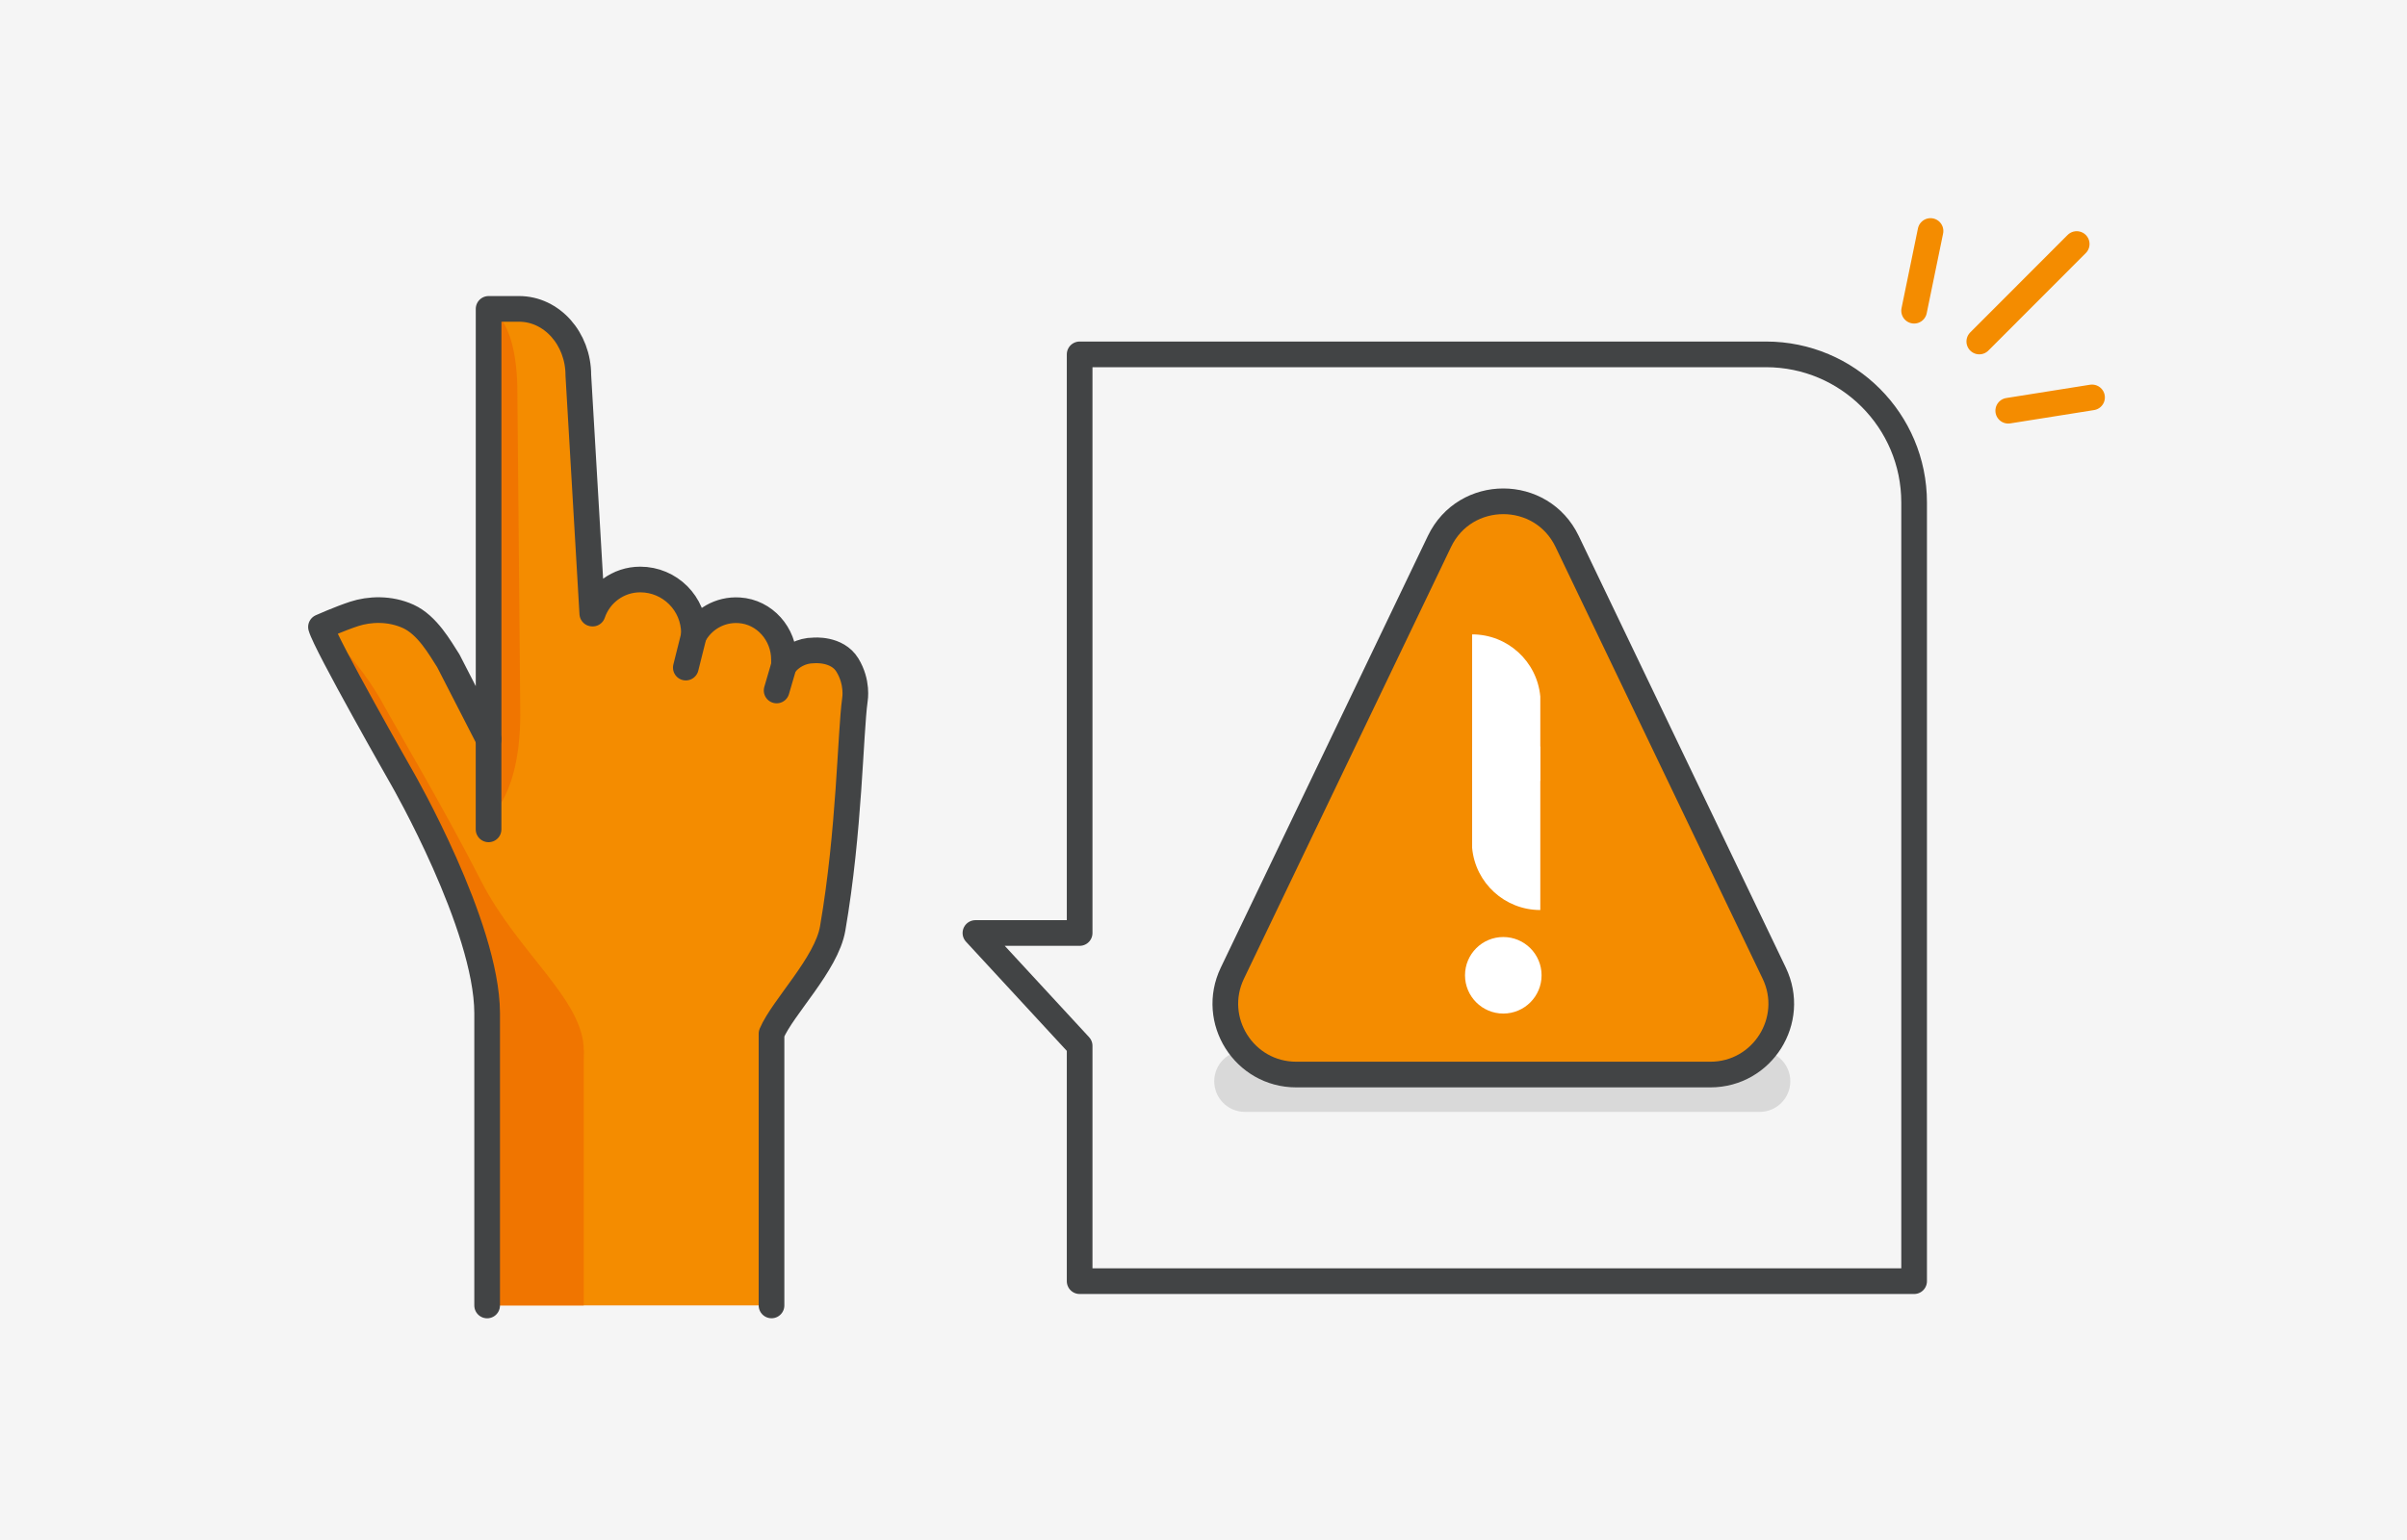 <?xml version="1.0" encoding="UTF-8"?>
<svg width="375px" height="240px" viewBox="0 0 375 240" version="1.1" xmlns="http://www.w3.org/2000/svg" xmlns:xlink="http://www.w3.org/1999/xlink">
    <title>hdpi/Error</title>
    <g id="Error" stroke="none" stroke-width="1" fill="none" fill-rule="evenodd">
        <g id="04_atoms/colors/02_neutral_colors/neutral_light_gray_2" fill="#F5F5F5">
            <rect id="Shape" x="0" y="0" width="375" height="280"></rect>
        </g>
        <g id="Group-51" transform="translate(50, 36)">
            <path d="M42.271,59.613 L40.096,22.481 C40.096,16.766 35.96,12.132 30.86,12.132 L26.116,12.132 L26.116,79.205 C25.779,78.551 19.838,66.972 19.838,66.972 C18.53,64.946 16.576,61.412 13.598,60.053 C10.686,58.726 7.501,58.908 5.191,59.658 C2.88,60.416 7.10542736e-15,61.704 7.10542736e-15,61.704 C0.705,64.344 12.705,85.373 12.705,85.373 C12.705,85.373 25.831,108.221 25.889,121.852 C25.954,136.628 63.436,141.068 70.186,125.088 C71.921,120.978 78.756,114.266 79.714,108.713 C82.348,93.425 82.452,78.331 83.177,73.076 C83.183,73.076 59.656,63.691 42.271,59.613" id="Fill-1" fill="#F48C00"></path>
            <polygon id="Fill-3" fill="#F48C00" points="70.199 125.088 25.895 121.852 25.895 167.443 70.199 167.443"></polygon>
            <polygon id="Fill-5" fill="#F07500" points="40.944 127.677 25.896 121.852 25.896 167.443 40.944 167.443"></polygon>
            <path d="M78.186,95.049 L80.691,93.787 L83.183,73.082 C83.196,72.966 83.979,70.144 82.011,67.651 C80.406,65.614 76.775,65.374 76.775,65.374 C73.584,65.374 70.995,67.963 70.995,71.153 L70.995,87.865 C70.995,91.832 74.212,95.049 78.186,95.049" id="Fill-7" fill="#F48C00"></path>
            <path d="M64.64,92.435 L72.135,92.435 L72.135,66.545 C72.135,62.429 68.795,59.089 64.679,59.089 C60.562,59.089 57.223,62.429 57.223,66.545 L57.223,82.422 C57.216,86.526 60.543,92.435 64.64,92.435" id="Fill-9" fill="#F48C00"></path>
            <path d="M49.429,92.059 L57.837,92.059 C57.986,92.059 58.108,91.936 58.108,91.787 L58.108,62.409 C58.108,57.93 54.477,54.306 50.005,54.306 C45.526,54.306 41.902,57.937 41.902,62.409 L41.902,81.936 C41.895,86.098 45.267,92.059 49.429,92.059" id="Fill-11" fill="#F48C00"></path>
            <path d="M10,74.273 C5.78,66.403 0.007,61.704 0.007,61.704 C5.165,72.131 12.712,85.373 12.712,85.373 C12.712,85.373 25.838,108.221 25.896,121.852 C25.961,136.628 40.945,145.023 40.945,127.677 C40.945,119.819 30.66,112.473 24.964,101.315 C19.281,90.156 11.23,76.564 10,74.273" id="Fill-13" fill="#F07500"></path>
            <path d="M31.048,74.189 L30.595,24.144 C30.291,13.038 26.123,12.132 26.123,12.132 L26.123,91.444 C26.116,91.444 31.313,88.105 31.048,74.189" id="Fill-15" fill="#F07500"></path>
            <path d="M70.199,167.443 L70.199,125.088 C71.934,120.978 78.768,114.266 79.726,108.712 C82.361,93.425 82.464,78.331 83.189,73.075 C83.202,72.959 83.675,70.357 82.018,67.645 C80.406,65.011 76.781,65.367 76.781,65.367 C74.879,65.367 73.196,66.292 72.141,67.71 L72.141,66.784 C72.141,62.81 69.131,59.354 65.163,59.108 C62.128,58.914 59.448,60.545 58.115,63.011 L58.115,62.687 C58.115,58.06 54.368,54.312 49.74,54.312 C46.296,54.312 43.377,56.539 42.329,59.626 C42.296,59.619 42.309,59.626 42.277,59.619 L40.102,22.487 C40.102,16.772 35.966,12.138 30.866,12.138 L26.122,12.138 L26.122,79.211 C25.785,78.558 19.844,66.978 19.844,66.978 C18.536,64.953 16.582,61.419 13.604,60.06 C10.692,58.733 7.507,58.914 5.197,59.665 C2.886,60.422 0.006,61.71 0.006,61.71 C0.711,64.351 12.711,85.38 12.711,85.38 C12.711,85.38 25.837,108.227 25.895,121.858 L25.895,167.45" id="Stroke-17" stroke="#424445" stroke-width="4" stroke-linecap="round" stroke-linejoin="round"></path>
            <line x1="26.116" y1="79.205" x2="26.116" y2="93.25" id="Stroke-19" stroke="#424445" stroke-width="4" stroke-linecap="round" stroke-linejoin="round"></line>
            <line x1="56.847" y1="68.04" x2="58.109" y2="63.004" id="Stroke-21" stroke="#424445" stroke-width="4" stroke-linecap="round" stroke-linejoin="round"></line>
            <line x1="70.996" y1="71.606" x2="72.135" y2="67.71" id="Stroke-23" stroke="#424445" stroke-width="4" stroke-linecap="round" stroke-linejoin="round"></line>
            <g id="Group-28" transform="translate(248.211, 0)">
                <line x1="0" y1="12.421" x2="2.555" y2="0" id="Fill-25" fill="#F48C00"></line>
                <line x1="0" y1="12.421" x2="2.555" y2="0" id="Stroke-27" stroke="#F48C00" stroke-width="4" stroke-linecap="round" stroke-linejoin="round"></line>
            </g>
            <g id="Group-32" transform="translate(258.366, 2.028)">
                <line x1="0" y1="15.193" x2="15.175" y2="0" id="Fill-29" fill="#F48C00"></line>
                <line x1="0" y1="15.193" x2="15.175" y2="0" id="Stroke-31" stroke="#F48C00" stroke-width="4" stroke-linecap="round" stroke-linejoin="round"></line>
            </g>
            <g id="Group-36" transform="translate(262.875, 25.934)">
                <line x1="0" y1="2.073" x2="13.055" y2="0" id="Fill-33" fill="#F48C00"></line>
                <line x1="0" y1="2.073" x2="13.055" y2="0" id="Stroke-35" stroke="#F48C00" stroke-width="4" stroke-linecap="round" stroke-linejoin="round"></line>
            </g>
            <path d="M225.133,19.226 L118.204,19.226 L118.204,109.402 L101.967,109.402 L118.204,126.99 L118.204,163.663 L248.211,163.663 L248.211,42.304 C248.211,29.558 237.879,19.226 225.133,19.226 Z" id="Stroke-37" stroke="#424445" stroke-width="4" stroke-linecap="round" stroke-linejoin="round"></path>
            <path d="M224.148,137.282 L143.947,137.282 C141.311,137.282 139.173,135.145 139.173,132.508 L139.173,132.508 C139.173,129.872 141.311,127.734 143.947,127.734 L224.148,127.734 C226.785,127.734 228.922,129.872 228.922,132.508 L228.922,132.508 C228.922,135.145 226.785,137.282 224.148,137.282" id="Fill-39" fill="#D9D9D9"></path>
            <path d="M141.999,115.656 L174.257,48.388 C178.262,40.037 190.152,40.037 194.157,48.388 L226.415,115.656 C229.927,122.981 224.589,131.462 216.465,131.462 L151.949,131.462 C143.825,131.462 138.486,122.981 141.999,115.656" id="Fill-41" fill="#F48C00"></path>
            <path d="M141.999,115.656 L174.257,48.388 C178.262,40.037 190.152,40.037 194.157,48.388 L226.415,115.656 C229.927,122.981 224.589,131.462 216.465,131.462 L151.949,131.462 C143.825,131.462 138.486,122.981 141.999,115.656 Z" id="Stroke-43" stroke="#424445" stroke-width="4"></path>
            <path d="M189.972,80.351 L189.972,105.822 C184.457,105.825 179.851,101.622 179.351,96.13 L179.351,80.351 L189.972,80.351 Z" id="Fill-45" fill="#FFFFFF"></path>
            <path d="M179.352,85.69 L179.352,62.865 C184.867,62.862 189.473,67.065 189.973,72.557 L189.973,85.69 L179.352,85.69 Z" id="Fill-47" fill="#FFFFFF"></path>
            <path d="M178.242,115.993 C178.242,112.699 180.912,110.029 184.206,110.029 C187.5,110.029 190.171,112.699 190.171,115.993 C190.171,119.287 187.5,121.957 184.206,121.957 C180.912,121.957 178.242,119.287 178.242,115.993" id="Fill-49" fill="#FFFFFF"></path>
        </g>
    </g>
</svg>